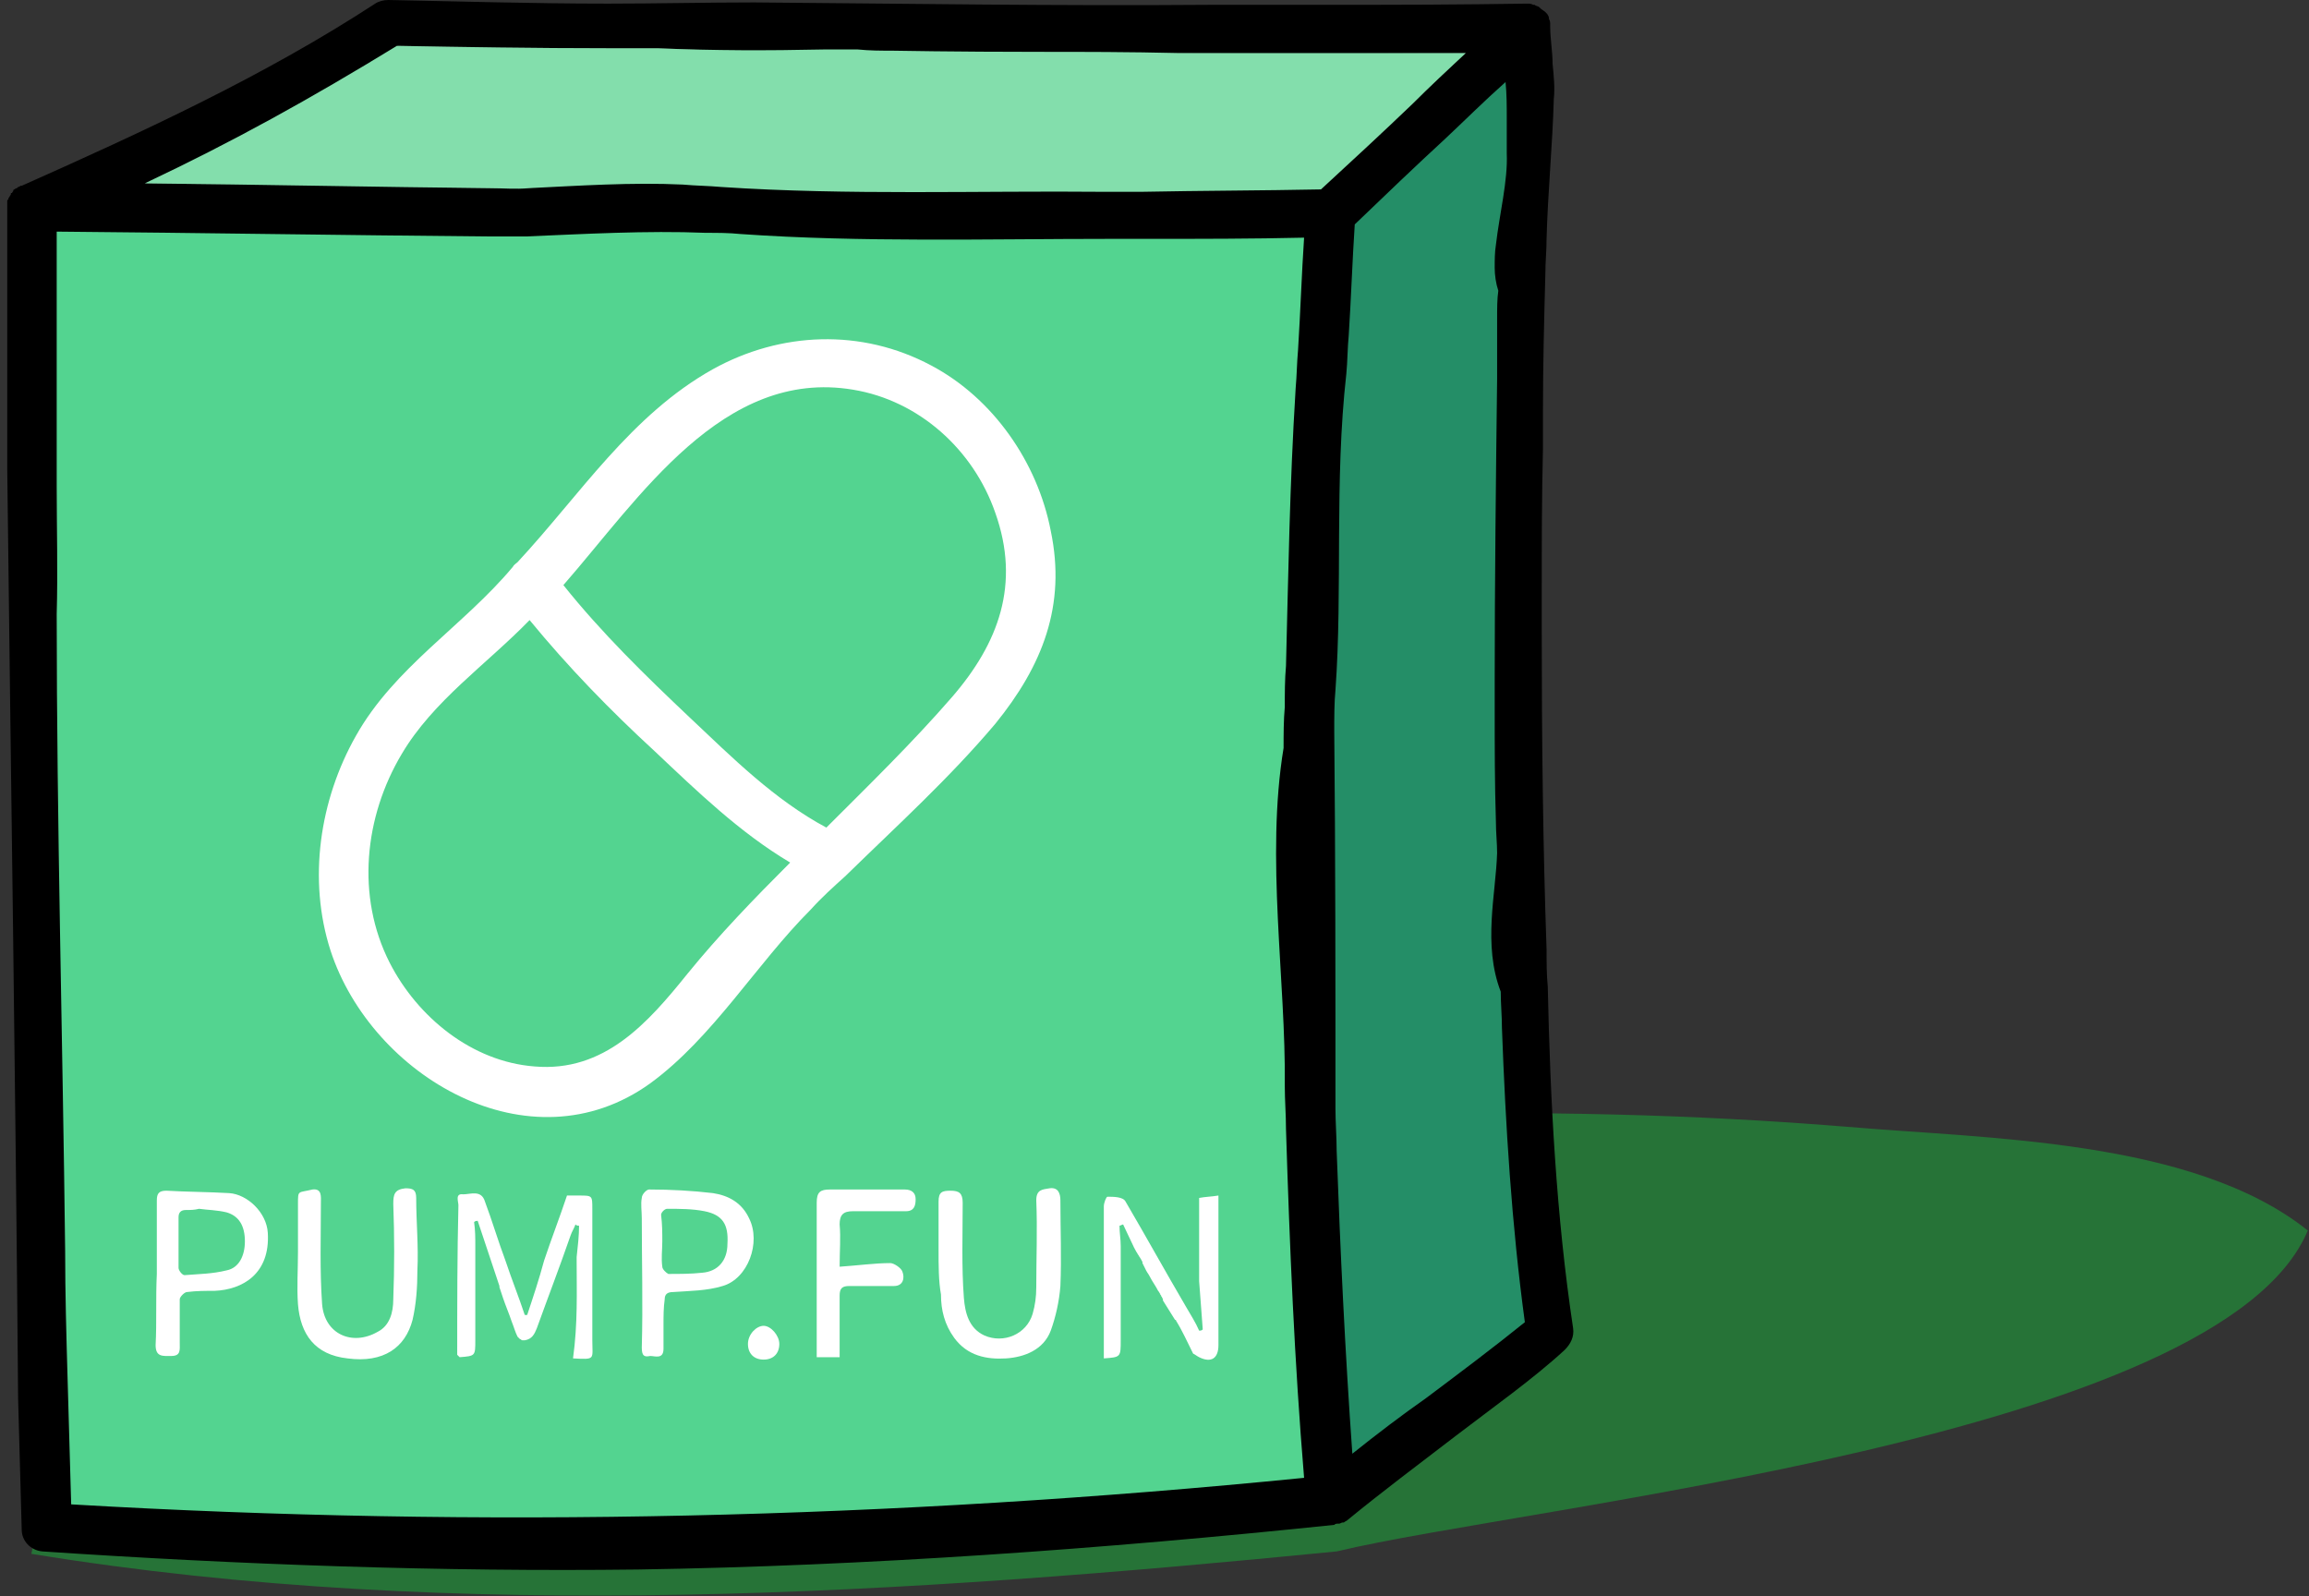 <?xml version="1.0" encoding="utf-8"?>
<!-- Generator: Adobe Illustrator 28.0.0, SVG Export Plug-In . SVG Version: 6.00 Build 0)  -->
<svg version="1.1" id="Layer_1" xmlns="http://www.w3.org/2000/svg" xmlns:xlink="http://www.w3.org/1999/xlink" x="0px" y="0px"
	 viewBox="0 0 191.4 132.3" style="enable-background:new 0 0 191.4 132.3;" xml:space="preserve">
<rect x="0" y="0" width="191.4" height="132.3" fill="#333333" stroke="none"/>
<style type="text/css">
	.st0{fill:#267337;}
	.st1{fill:#248E67;}
	.st2{fill:#53D490;}
	.st3{fill:#83DEAC;}
	.st4{fill:#FFFFFF;}
</style>
<g>
	<g>
		<g>
			<path class="st0" d="M191.3,102c-7.2,17.2-64.7,22.8-80.5,26.6c-35.5,3.5-72.7,6-108.2,0.2c4.9-26,54.5-31.1,73.4-33.8
				c25.7-2.7,51.3-3.7,77.1-1.6C164.6,94.4,181.8,94.4,191.3,102z"/>
		</g>
		<g>
			<g id="XMLID_00000002352819246838209500000016928459312155504813_">
				<g>
					<path class="st1" d="M126.1,4.1c0.1,1.1,0.1,2.1,0.2,3.1c0,1,0.1,2.1,0,3c-0.2,2.9-0.6,6.1-0.8,9.1c-0.1,1-0.1,2.1-0.1,3.1
						c0,1.7-0.1,3.4-0.2,5.1c0,0.8,0,1.7-0.1,2.5c-0.2,8.3-0.3,15.5-0.3,23.3c0,0.8,0,1.7,0,2.5c0,3.4,0,6.7,0.1,10
						c0,1,0.1,1.9,0.1,2.9c0,4,0,8.5,0.4,12.3c0.1,1,0.1,2.1,0.1,3.1c0.4,8.3,1.1,16.6,2.6,24.9c-3.7,2.1-7.7,8-11.6,10.1
						c-2.8,1.5-5.5,1.7-8.4,3.2c-0.9-8.6-1.9-19.4-2.2-27.8c0-1.2,0-2.5-0.1-3.6c-0.7-9.8-1.1-22.5-0.1-32c0.1-1,0-2.3,0.1-3.5
						c0.4-8.8,0.6-17.2,1.3-26.7c0.1-1.1,0.2-2.2,0.2-3.2c0.2-3.2,0.4-6.3,0.7-9.4c3.6-2.4,7.3-4.9,10.8-7.3
						C121.2,7.4,123.7,5.8,126.1,4.1z"/>
					<path class="st2" d="M109.5,15.7c-1.3,24.8-3.1,50.6-2.9,74.4c0.1,10.8,1.7,22.6,2.9,33.8c-35,3.4-69.8,4.4-104.9,2.3
						c-0.1-3.5-0.2-5.8-0.3-9.3c-0.1-3.5-0.5-7.1-0.5-10.6C3.7,89.9,3.3,73.2,3.5,56.9c0-3.5-0.3-11.6-0.3-15.1
						c0-7.1-1.5-21.1,0-22.9c3.2-4,29.3,0.1,42.2-0.2c16-0.4,34-6.7,50.2-7.2C96.7,11.4,109.5,16,109.5,15.7z"/>
					<path d="M130.4,110.1c0.1,0.7-0.2,1.3-0.7,1.8c-2.6,2.4-6,4.8-9,7.1c-3,2.3-6.2,4.7-9,7l0,0l0,0c-0.1,0.1-0.2,0.1-0.3,0.2
						c0,0,0,0-0.1,0c-0.1,0-0.2,0.1-0.3,0.1c0,0-0.1,0-0.1,0c-0.1,0-0.2,0-0.3,0.1l0,0c-19.2,2-38.6,3.4-57.7,3.7
						c-16.4,0.2-33-0.4-49.4-1.5c-1-0.1-1.7-0.9-1.7-1.8c-0.1-3.6-0.2-7.3-0.3-10.9c-0.2-25.3-0.6-51.5-0.9-77c0-3.6,0-7.3,0-11
						c0-3.7,0-7.3,0-10.9c0,0,0-0.1,0-0.1c0-0.1,0-0.1,0-0.2c0-0.1,0-0.1,0.1-0.2c0-0.1,0-0.1,0.1-0.2c0-0.1,0.1-0.1,0.1-0.2
						C0.9,16,0.9,16,1,16c0-0.1,0.1-0.1,0.1-0.2c0-0.1,0.1-0.1,0.1-0.1s0.1-0.1,0.2-0.1c0,0,0.1-0.1,0.1-0.1c0.1,0,0.2-0.1,0.2-0.1
						c0,0,0.1,0,0.1,0l0,0c10.1-4.5,20.1-9.1,29.3-15.1C31.4,0.1,31.8,0,32.2,0C37.6,0.1,44,0.3,50.4,0.3c4,0,8.2-0.1,12.1-0.1
						C75,0.3,87.7,0.5,100.2,0.4c4.4,0,8.8,0,12.7,0c7.8,0,13.6-0.1,13.6-0.1s0,0,0.1,0c0.2,0,0.3,0,0.5,0.1c0,0,0.1,0,0.1,0
						c0.1,0.1,0.3,0.1,0.4,0.2c0,0,0.1,0.1,0.1,0.1c0.1,0.1,0.3,0.2,0.4,0.3c0,0,0,0,0.1,0.1c0.1,0.1,0.2,0.3,0.2,0.4c0,0,0,0,0,0.1
						l0,0c0.1,0.1,0.1,0.3,0.1,0.5c0,0,0,0,0,0.1c0,1,0.2,2.1,0.2,3.1c0.1,1,0.2,2,0.1,2.9c-0.1,3.7-0.5,7.8-0.6,11.6
						c0,1-0.1,1.9-0.1,2.9c-0.1,3.7-0.2,7.5-0.2,11.5c0,1,0,2,0,3c-0.1,4.1-0.1,8.1-0.1,12.3c0,1,0,1.9,0,2.9
						c0,8.8,0.1,17.8,0.4,26.3c0,1,0,2.1,0.1,3.1C128.5,91.2,129,100.8,130.4,110.1z M124.2,24.1c-0.2-0.6-0.3-1.3-0.3-1.9
						c0-0.6,0-1.3,0.1-1.9c0.3-2.6,1-5.3,0.9-7.6c0-0.9,0-1.9,0-2.9c0-1,0-2-0.1-3c-1.8,1.6-3.4,3.2-5,4.7c-2.5,2.3-5,4.7-7.5,7.1
						c-0.2,3-0.3,6.1-0.5,9.2c-0.1,1-0.1,2.2-0.2,3.2c-1,8.9-0.3,17.9-0.9,26.2c-0.1,1-0.1,2.3-0.1,3.4c0.1,10.1,0.1,21.2,0.1,31.3
						c0,1.1,0.1,2.4,0.1,3.5c0.3,8.3,0.7,16.7,1.3,25.1c2-1.6,4.1-3.2,6.1-4.6c2.8-2.1,5.6-4.2,8.2-6.3c-1.1-8.1-1.6-16.3-1.9-24.4
						c0-1-0.1-2-0.1-3c-1.5-3.9-0.4-8.1-0.3-11.5c0-0.8-0.1-1.7-0.1-2.6c-0.1-3.1-0.1-6.2-0.1-9.3c0-0.8,0-1.6,0-2.4
						c0-7.9,0.1-16.9,0.2-25c0-0.8,0-1.6,0-2.4c0-0.8,0-1.6,0-2.4C124.1,25.5,124.1,24.8,124.2,24.1z M121.5,4.4
						c0,0-11.9,0.1-23.8,0c-4,0-8-0.1-11.5-0.1c-5.2,0-10.1,0.2-14.9,0.1c-1,0-1.9-0.1-2.9-0.1c-4.8,0-9.1-0.1-13.9-0.3
						c-0.7,0-1.3,0-2,0c-0.7,0-1.3,0-2,0C44.4,4,38.2,3.9,33,3.8c-7.2,4.5-13.5,7.9-20.9,11.4c9.5,0.1,19,0.2,28.5,0.4
						c1.1,0,2.1,0,3.2,0c4.3-0.9,8.6-1,12.8-0.8c1.1,0.1,2.1,0.1,3.2,0.2c10.4,1,21.4,0.8,31.8,0.8c1,0,2,0,3,0c5,0,10-0.1,14.9-0.2
						c2.5-2.4,5.1-4.8,7.6-7.1C118.5,7.2,119.9,5.8,121.5,4.4z M108.1,122.5c-0.8-9.6-1.2-19.3-1.5-28.9c0-1.2-0.1-2.4-0.1-3.6
						c0.1-8.7-1.6-18.9-0.1-28c0-1.1,0-2.3,0.1-3.4c0-1.1,0-2.3,0.1-3.4c0.2-7.8,0.3-14.9,0.8-23c0.1-1.1,0.1-2.1,0.2-3.2
						c0.2-3.2,0.3-6.3,0.5-9.3c-4.3,0.1-8.6,0.1-12.9,0.1c-1.1,0-2.2,0-3.2,0c-10.1,0-20.6,0.3-30.6-0.4c-1-0.1-1.9-0.1-2.9-0.1
						c-4.9-0.2-10.1,0.1-14.9,0.3c-1,0-2.2,0-3.2,0c-11.9-0.1-23.8-0.3-35.7-0.4c0,7,0,14,0,21.1c0,3.5,0.1,7.1,0,10.6
						c0,17.4,0.5,35.3,0.7,52.8c0,3.5,0.1,7,0.2,10.5c0.1,3.5,0.2,7,0.3,10.5C40,126.7,74,125.9,108.1,122.5z"/>
					<path class="st3" d="M73.9,4.2c0,0,5.3,0.1,12.3,0.1c3.5,0,7.5,0,11.5,0.1c11.9,0,23.8,0,23.8,0c-1.5,1.4-3,2.8-4.4,4.2
						c-2.5,2.4-5,4.7-7.6,7.1c-4.9,0.1-9.9,0.1-14.9,0.2c-1,0-2,0-3,0c-10.5-0.1-21.3,0.3-31.8-0.4c-1.1-0.1-2.1-0.1-3.2-0.2
						c-4.2-0.2-8.7,0.1-12.8,0.3c-1,0.1-2.1,0-3.2,0c-9.5-0.1-19-0.3-28.6-0.4c7.4-3.5,13.7-7,20.9-11.4C38.2,3.9,44.4,4,50.5,4
						c0.7,0,1.3,0,2,0c0.7,0,1.4,0,2,0c4.8,0.2,9.1,0.2,13.8,0.1c0.9,0,1.9,0,2.8,0C72.1,4.2,73,4.2,73.9,4.2z"/>
				</g>
			</g>
		</g>
	</g>
</g>
<path class="st4" d="M87.1,44C86,38.3,82.3,33,77.2,30.3c-5.8-3.1-12.5-2.8-18.1,0.3c-6.8,3.8-11,10.4-16.2,16
	c-0.1,0.1-0.3,0.2-0.4,0.4c-4.1,4.9-9.8,8.3-13,14c-3,5.3-4,11.9-2.1,17.8C30.8,89.2,43.9,97,53.9,89.8c5.2-3.8,8.8-9.9,13.3-14.4
	c0.9-1,1.9-1.9,2.9-2.8c0,0,0.1-0.1,0.1-0.1c4.2-4.1,8.5-8,12.3-12.5C86.4,55.2,88.4,50.2,87.1,44z M57,80.7
	c-3.3,4.1-6.9,8.2-12.7,7.7c-5.2-0.4-9.7-4.1-12-8.6c-2.8-5.5-2.1-12.1,1-17.3c2.6-4.4,7-7.4,10.6-11.1c3.2,3.9,6.7,7.5,10.4,10.9
	c3.5,3.3,7,6.7,11.2,9.2C62.5,74.5,59.6,77.5,57,80.7z M78.9,57.8c-3.3,3.8-6.9,7.3-10.4,10.8c-4.3-2.3-7.8-5.8-11.3-9.1
	c-3.7-3.5-7.3-7-10.5-11c6.3-7.2,13.2-18,24-16.2c5.5,0.9,10,5,11.8,10.2C84.6,48.4,82.8,53.3,78.9,57.8z"/>
<g>
	<path class="st4" d="M47.8,104.5c0-0.1,0-0.2,0-0.3c0.1-0.9,0.2-1.8,0.2-2.6c-0.1,0-0.2,0-0.3-0.1c-0.1,0.3-0.3,0.6-0.4,0.9
		c-0.9,2.6-1.9,5.2-2.8,7.7c-0.2,0.5-0.4,0.9-1,1l-0.1,0c0,0-0.1,0-0.1,0c-0.1,0-0.1-0.1-0.2-0.1c-0.1-0.1-0.1-0.1-0.2-0.2
		c-0.2-0.4-0.3-0.8-0.5-1.3c-0.2-0.6-0.5-1.3-0.7-1.9c-0.1-0.3-0.2-0.6-0.3-0.9c0-0.1,0-0.1,0-0.1c-0.6-1.8-1.2-3.6-1.8-5.4
		c-0.1,0-0.2,0-0.3,0.1c0.1,0.7,0.1,1.3,0.1,2c0,2.6,0,5.2,0,7.8c0,1.3,0,1.3-1.3,1.4c-0.1-0.1-0.1-0.1-0.2-0.2
		c0-4.1,0-8.3,0.1-12.4c0-0.3-0.3-1,0.4-0.9c0.6,0,1.5-0.4,1.8,0.6c0.6,1.6,1.1,3.3,1.7,4.9c0.5,1.5,1.1,3,1.6,4.5
		c0.1,0,0.1,0,0.2,0c0.5-1.5,1-3,1.4-4.5c0,0,0,0,0,0c0.6-1.8,1.3-3.6,1.9-5.4c0,0,0,0,0,0c0.3,0,0.6,0,1,0c1.1,0,1.1,0,1.1,1.1
		c0,3.6,0,7.3,0,10.9c0,1.6,0.3,1.6-1.6,1.5c0,0,0,0,0,0C47.9,109.7,47.8,107.1,47.8,104.5z"/>
	<path class="st4" d="M24.7,103.8c0-1.3,0-2.7,0-4c0-1.2,0-0.9,1.2-1.2c0.8-0.1,0.7,0.6,0.7,1.1c0,2.8-0.1,5.6,0.1,8.4
		c0.2,2.5,2.5,3.5,4.6,2.3c1-0.5,1.3-1.6,1.3-2.7c0.1-2.6,0.1-5.3,0-7.9c0-0.8,0.1-1.2,1-1.3c0.6,0,0.9,0.1,0.9,0.8c0,2,0.2,4,0.1,6
		c0,1.4-0.1,2.8-0.4,4.1c-0.6,2.3-2.4,3.6-5.4,3.2c-2.7-0.3-3.9-2-4.1-4.5C24.6,106.7,24.7,105.3,24.7,103.8
		C24.7,103.8,24.7,103.8,24.7,103.8z"/>
	<path class="st4" d="M77.8,103.6c0-1.3,0-2.6,0-4c0-0.8,0.3-0.9,1-0.9c0.7,0,1,0.2,1,1c0,2.6-0.1,5.3,0.1,7.9
		c0.1,1.2,0.4,2.5,1.7,3.1c1.6,0.7,3.5-0.1,4-1.8c0.2-0.7,0.3-1.4,0.3-2.2c0-2.4,0.1-4.8,0-7.2c0-0.9,0.5-0.9,1.1-1
		c0.7-0.1,0.9,0.4,0.9,1c0,2.4,0.1,4.7,0,7.1c-0.1,1.3-0.4,2.6-0.8,3.7c-0.6,1.6-2.2,2.2-3.7,2.3c-1.6,0.1-3.2-0.2-4.3-1.7
		c-0.8-1.1-1.1-2.3-1.1-3.6C77.8,106.2,77.8,104.9,77.8,103.6C77.8,103.6,77.8,103.6,77.8,103.6z"/>
	<path class="st4" d="M13,105.6c0-2,0-4,0-6.1c0-0.6,0.2-0.8,0.8-0.8c1.7,0.1,3.5,0.1,5.2,0.2c1.5,0.1,3.1,1.6,3.2,3.3
		c0.2,3.4-2.1,4.7-4.4,4.8c-0.8,0-1.5,0-2.3,0.1c-0.2,0-0.6,0.4-0.6,0.6c0,1.2,0,2.4,0,3.6c0,0.6,0.1,1.1-0.7,1.1
		c-0.7,0-1.3,0.1-1.3-0.9C13,109.6,12.9,107.6,13,105.6C13,105.6,13,105.6,13,105.6z M16.5,100.2C16.5,100.2,16.5,100.2,16.5,100.2
		c-0.4,0.1-0.7,0.1-1.1,0.1c-0.4,0-0.6,0.2-0.6,0.6c0,1.4,0,2.8,0,4.2c0,0.2,0.3,0.6,0.5,0.6c1.2-0.1,2.3-0.1,3.5-0.4
		c1-0.2,1.5-1.2,1.5-2.4c0-1.3-0.5-2.1-1.5-2.4C18,100.3,17.2,100.3,16.5,100.2z"/>
	<path class="st4" d="M97.5,109.5c0,0,0-0.1-0.1-0.1c-0.3-0.5-0.7-1.1-1-1.6c0,0,0-0.1,0-0.1c-0.1-0.2-0.2-0.5-0.4-0.7c0,0,0,0,0,0
		c-0.2-0.4-0.5-0.8-0.7-1.2c0,0,0,0,0,0c-0.1-0.2-0.2-0.3-0.3-0.5c0,0,0,0,0,0c-0.1-0.2-0.2-0.4-0.3-0.6c0,0,0-0.1,0-0.1
		c-0.2-0.4-0.5-0.8-0.7-1.2c0,0,0,0,0,0c-0.3-0.6-0.6-1.3-0.9-1.9c-0.1,0-0.2,0.1-0.3,0.1c0,0.6,0.1,1.1,0.1,1.7c0,2.6,0,5.2,0,7.8
		c0,1.4,0,1.4-1.4,1.5c0,0,0,0,0,0c0-4.2,0-8.4,0-12.6c0-0.3,0.2-0.8,0.3-0.8c0.5,0,1.3,0,1.5,0.4c1.7,2.9,3.3,5.8,5,8.7
		c0.4,0.7,0.8,1.3,1.1,2c0.1,0,0.2,0,0.3-0.1c-0.1-1.3-0.2-2.7-0.3-4c0-2.3,0-4.6,0-6.9c0.5-0.1,1-0.1,1.6-0.2c0,0,0,0,0,0
		c0,4.1,0,8.3,0,12.4c0,1.1-0.6,1.5-1.6,1c-0.2-0.1-0.3-0.2-0.5-0.3c0,0,0,0,0,0C98.4,111.2,98,110.3,97.5,109.5z"/>
	<path class="st4" d="M55,109.8c0,0.7,0,1.3,0,2c0,0.9-0.7,0.6-1.1,0.6c-0.5,0.1-0.7,0-0.7-0.7c0.1-3.6,0-7.1,0-10.7
		c0-0.6-0.1-1.2,0-1.7c0-0.3,0.4-0.7,0.6-0.7c1.8,0,3.6,0.1,5.3,0.3c1.3,0.2,2.4,0.8,3,2.1c1,2-0.1,5-2.2,5.6
		c-1.3,0.4-2.7,0.4-4.1,0.5c-0.5,0-0.7,0.2-0.7,0.6C55,108.4,55,109.1,55,109.8C55,109.8,55,109.8,55,109.8z M54.9,102.9
		C54.9,102.9,54.9,102.9,54.9,102.9c0,0.7-0.1,1.4,0,2.1c0,0.2,0.3,0.5,0.5,0.6c0.9,0,1.9,0,2.8-0.1c1.3-0.1,2.1-1,2.1-2.4
		c0.1-1.6-0.4-2.4-1.9-2.7c-1-0.2-2.1-0.2-3.1-0.2c-0.2,0-0.5,0.3-0.5,0.5C54.9,101.5,54.9,102.2,54.9,102.9z"/>
	<path class="st4" d="M69.6,112.5c-0.7,0-1.3,0-1.9,0c0-0.3,0-0.6,0-0.9c0-4,0-7.9,0-11.9c0-0.9,0.3-1.1,1.1-1.1c2.1,0,4.1,0,6.2,0
		c0.6,0,0.9,0.3,0.9,0.8c0,0.5-0.1,1-0.8,1c-1.5,0-2.9,0-4.4,0c-0.8,0-1.1,0.3-1.1,1.1c0.1,1.1,0,2.2,0,3.5c1.5-0.1,2.9-0.3,4.2-0.3
		c0.3,0,0.9,0.4,1,0.7c0.2,0.5,0.1,1.2-0.7,1.2c-1.2,0-2.5,0-3.7,0c-0.6,0-0.8,0.2-0.8,0.8C69.6,109,69.6,110.7,69.6,112.5z"/>
	<path class="st4" d="M63.3,112.7c-0.8,0-1.3-0.5-1.3-1.3c0-0.8,0.7-1.5,1.3-1.5c0.6,0,1.3,0.8,1.3,1.5
		C64.6,112.2,64.1,112.7,63.3,112.7z"/>
	<path class="st4" d="M96.4,107.7c0.3,0.5,0.7,1.1,1,1.6C97.1,108.8,96.8,108.3,96.4,107.7z"/>
	<path class="st4" d="M93.9,103.2c0.2,0.4,0.5,0.8,0.7,1.2C94.4,104.1,94.1,103.6,93.9,103.2z"/>
	<path class="st4" d="M96,106.9c0.1,0.2,0.2,0.5,0.4,0.7C96.3,107.4,96.2,107.2,96,106.9z"/>
	<path class="st4" d="M95,105.2c0.1,0.2,0.2,0.3,0.3,0.5C95.2,105.5,95.1,105.3,95,105.2z"/>
	<path class="st4" d="M94.7,104.6c0.1,0.2,0.2,0.4,0.3,0.6C94.9,105,94.8,104.8,94.7,104.6z"/>
	<path class="st4" d="M41.5,106.7c0.1,0.3,0.2,0.6,0.3,0.9C41.8,107.3,41.7,107,41.5,106.7z"/>
	<path class="st4" d="M43.3,111c0.1,0,0.1,0.1,0.2,0.1C43.4,111.1,43.3,111,43.3,111z"/>
</g>
</svg>

